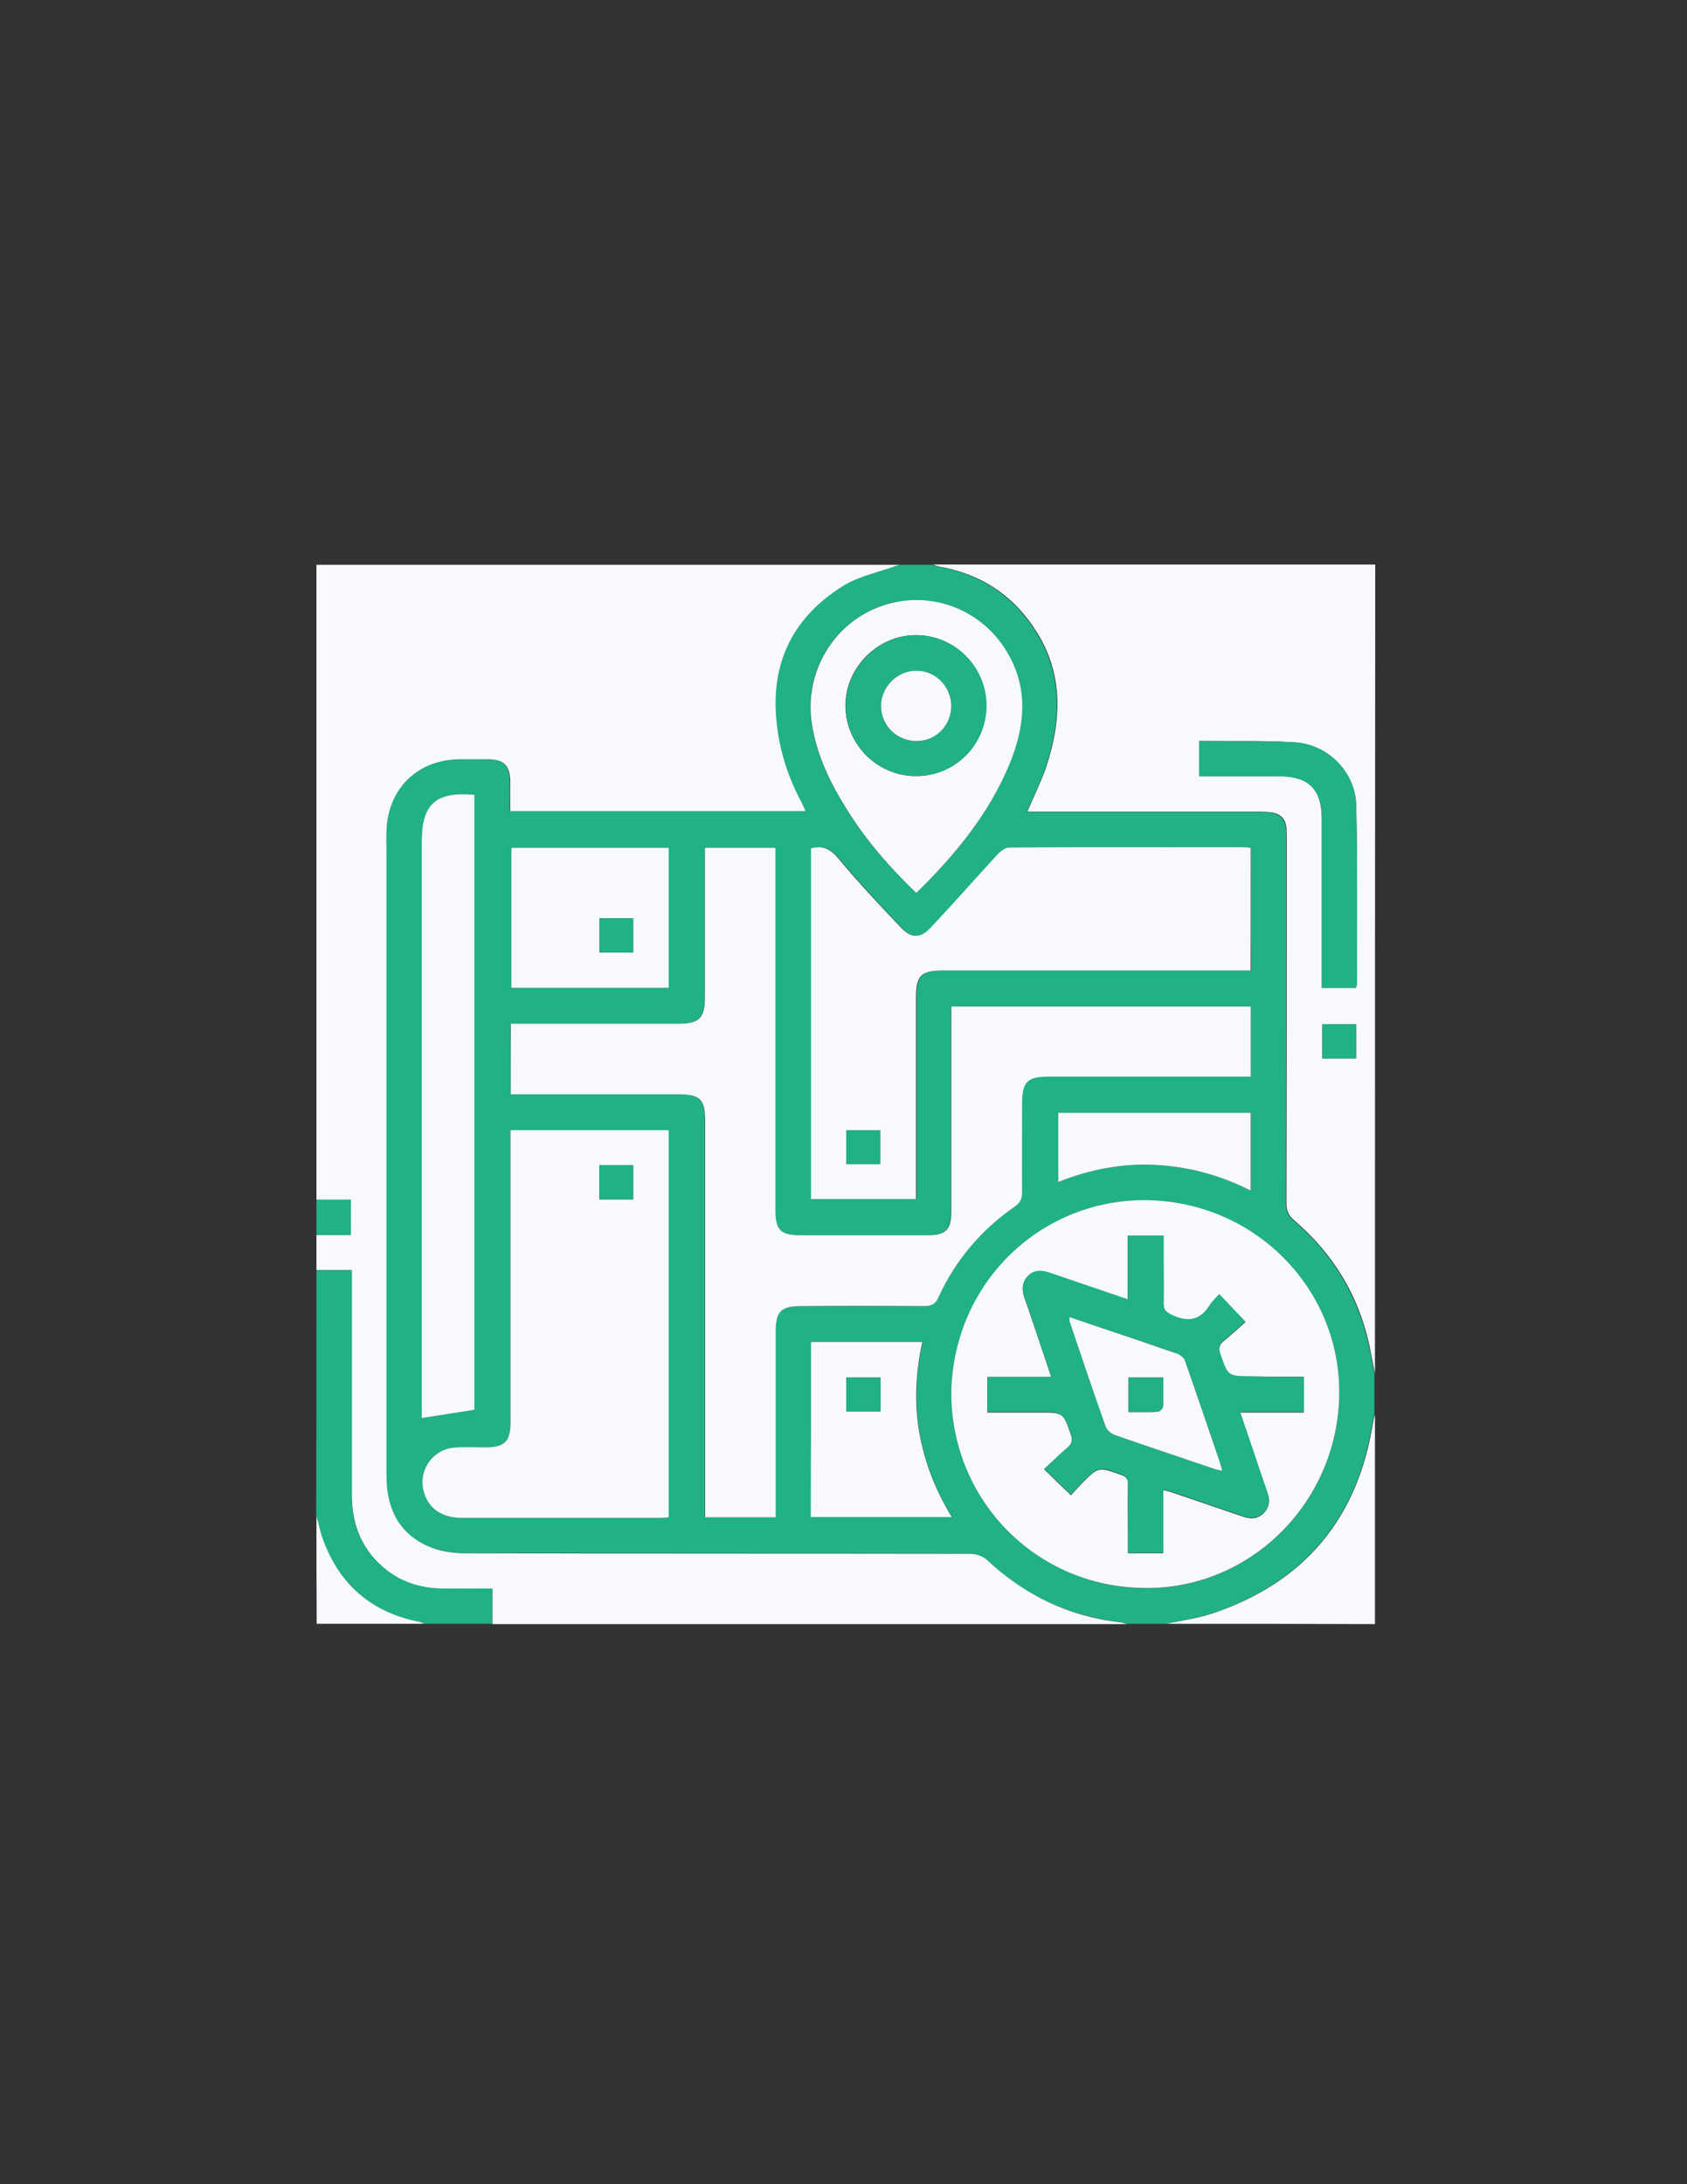 <?xml version="1.0" encoding="utf-8"?>
<!-- Generator: Adobe Illustrator 19.0.0, SVG Export Plug-In . SVG Version: 6.00 Build 0)  -->
<svg version="1.1" id="Layer_1" xmlns="http://www.w3.org/2000/svg" xmlns:xlink="http://www.w3.org/1999/xlink" x="0px" y="0px"
	 viewBox="0 0 612 792" style="enable-background:new 0 0 612 792;" xml:space="preserve">
<rect x="0" y="0" width="612" height="792" fill="#333333" stroke="none"/>
<style type="text/css">
	.st0{fill:#f8f9fc;}
</style>
<g>
	<g fill="#21b186">
		<path d="M326.2,204.8c4,0,8,0,12,0c0.7,0.2,1.4,0.6,2.1,0.7c15.5,2.6,27.5,10.7,35.8,24.1c9.6,15.6,8.7,32.1,3.2,48.7
			c-1.8,5.4-4.4,10.5-6.8,16.1c1.9,0,3.3,0,4.8,0c26.5,0,53,0,79.4,0c1.5,0,3,0.1,4.5,0.3c3.1,0.5,4.9,2.4,5.3,5.5
			c0.2,1.5,0.1,3,0.1,4.5c0,44,0,87.9-0.1,131.9c0,2.6,0.8,4.3,2.8,6c14,12,23.2,26.9,27.2,45c0.8,3.5,1.4,7,2.1,10.5c0,5,0,10,0,15
			c-0.2,0.7-0.5,1.4-0.6,2.1c-5.3,35.1-24.8,58.6-58.5,69.9c-5.4,1.8-11.1,2.5-16.7,3.7c-4.8,0-9.5,0-14.2,0
			c-0.7-0.2-1.4-0.5-2.1-0.6c-18.8-2.2-34.9-9.8-48.7-22.7c-1.4-1.3-3.9-2.2-5.9-2.2c-61.1-0.1-122.2,0-183.4-0.2
			c-4.6,0-9.6-0.8-13.8-2.7c-10.6-4.8-14.7-14-14.7-25.3c0-75,0-150,0-225c0-3-0.1-6,0-9c0.5-15.2,11.2-25.7,26.4-25.9
			c3.5-0.1,7,0,10.5,0c5.6,0.1,7.9,2.4,8,8c0.1,3.6,0,7.2,0,10.8c35.9,0,71.3,0,107.1,0c-0.7-1.5-1.2-2.6-1.7-3.7
			c-4.8-9-7.8-18.6-8.8-28.8c-2.2-21.6,6.2-38.1,24.4-49.3C312.1,208.6,319.5,207.2,326.2,204.8z M185.3,396.8c1.7,0,3,0,4.4,0
			c18.6,0,37.2,0,55.9,0c8.4,0,10.1,1.7,10.1,10.1c0,46.1,0,92.2,0,138.4c0,1.6,0,3.2,0,4.9c8.7,0,17,0,25.6,0c0-1.6,0-3,0-4.3
			c0-21,0-42,0-63c0-7.4,1.9-9.3,9.3-9.3c14.9,0,29.7-0.1,44.6,0c2.5,0,4-0.6,5.1-3.1c6.2-13.6,15.6-24.6,27.9-33.1
			c1.9-1.3,2.6-2.7,2.5-4.9c-0.1-10.7-0.1-21.5,0-32.2c0-8.1,1.8-9.9,9.9-9.9c22.9,0,45.7,0,68.6,0c1.4,0,2.9,0,4.4,0
			c0-8.8,0-17,0-25.4c-36.2,0-72.3,0-108.6,0c0,1.6,0,3,0,4.3c0,23.4,0,46.7,0,70.1c0,6.4-2,8.5-8.5,8.5c-15.4,0-30.7,0-46.1,0
			c-7.4,0-9.2-1.8-9.2-9.3c0-42.2,0-84.5,0-126.7c0-1.5,0-2.9,0-4.5c-8.7,0-16.9,0-25.6,0c0,1.5,0,2.9,0,4.2c0,16.7,0,33.5,0,50.2
			c0,7.3-2.1,9.4-9.4,9.4c-19,0-38,0-57,0c-1.3,0-2.6,0-4,0C185.3,379.9,185.3,388.1,185.3,396.8z M345.1,504.3
			c-0.4,38.5,29.4,70.1,68.3,71.6c38.3,1.4,70.8-29.2,72.4-68.2c1.6-38.8-29.3-71.5-69.2-72.4C378.5,434.4,346.3,464.3,345.1,504.3z
			 M453.7,307.4c-1-0.1-1.6-0.2-2.2-0.2c-28.4,0-56.7-0.1-85.1,0.1c-1.5,0-3.3,1.4-4.4,2.6c-8.1,8.8-16,17.8-24.2,26.5
			c-3.7,3.9-7,3.9-10.7,0c-7.9-8.3-15.8-16.7-23.1-25.5c-2.9-3.5-5.6-4.3-9.6-3.3c0,42.5,0,84.9,0,127.2c12.8,0,25.3,0,38.1,0
			c0-1.7,0-3,0-4.4c0-22.9,0-45.7,0-68.6c0-8.1,1.8-9.9,10-9.9c35.6,0,71.2,0,106.9,0c1.5,0,2.9,0,4.5,0
			C453.7,336.9,453.7,322.3,453.7,307.4z M242.6,409.8c-19.3,0-38.2,0-57.4,0c0,1.7,0,3.2,0,4.7c0,33.7,0,67.5,0,101.2
			c0,7-2.1,9.1-9.2,9.1c-3.7,0-7.5-0.1-11.2,0.1c-7.7,0.6-13,8-11.2,15.5c1.5,6.3,6.5,10,14,10c24,0,48,0,71.9,0
			c1,0,1.9-0.1,3.1-0.2C242.6,503.3,242.6,456.7,242.6,409.8z M172.1,511.2c0-74.2,0-148.6,0-223c-13.9-1.3-19,3.4-19.1,16.9
			c0,68.5,0,137,0,205.5c0,1.4,0,2.8,0,3.6C159.6,513.2,165.7,512.2,172.1,511.2z M332.4,323.8c13.9-13.6,26.1-28.3,33.5-46.2
			c5.5-13.2,7.3-26.6,0-40c-9-16.4-28.2-24-45.8-18c-17.8,6.1-28.6,24.3-25.7,42.8c1.8,11.7,7,22,13.2,31.9
			C314.6,305.2,323,314.9,332.4,323.8z M242.6,358.2c0-17.2,0-33.9,0-50.8c-19.1,0-38,0-57.1,0c0,17,0,33.9,0,50.8
			C204.6,358.2,223.5,358.2,242.6,358.2z M294.2,486.6c0,21.3,0,42.4,0,63.5c17,0,33.9,0,51.2,0c-6-9.8-9.9-19.8-11.8-30.7
			c-1.9-11-1.3-21.8,1.1-32.8C320.9,486.6,307.6,486.6,294.2,486.6z M453.7,403.5c-23.6,0-46.7,0-69.8,0c0,8.5,0,16.6,0,25.1
			c11.6-4.6,23.2-6.8,35.2-6.2c12,0.6,23.5,3.7,34.6,9.3C453.7,421.9,453.7,412.8,453.7,403.5z"/>
		<path class="st0" d="M326.2,204.8c-6.7,2.5-14.1,3.9-20.1,7.5c-18.2,11.2-26.6,27.8-24.4,49.3c1,10.2,4,19.8,8.8,28.8
			c0.6,1.1,1,2.2,1.7,3.7c-35.8,0-71.2,0-107.1,0c0-3.7,0-7.3,0-10.8c-0.1-5.7-2.4-8-8-8c-3.5,0-7,0-10.5,0
			c-15.2,0.2-25.9,10.7-26.4,25.9c-0.1,3,0,6,0,9c0,75,0,150,0,225c0,11.3,4.1,20.4,14.7,25.3c4.2,1.9,9.1,2.7,13.8,2.7
			c61.1,0.2,122.2,0.1,183.4,0.2c2,0,4.5,0.9,5.9,2.2c13.8,12.9,29.9,20.6,48.7,22.7c0.7,0.1,1.4,0.4,2.1,0.6
			c-76.8,0-153.5,0-230.2,0c0-4.2,0-8.4,0-12.8c-6.1,0-11.8,0-17.6,0c-7.6-0.1-14.6-1.9-20.6-6.6c-8.8-6.9-12.7-16.1-12.8-27.1
			c0-25.6,0-51.2,0-76.9c0-1.4,0-2.9,0-4.9c-4.6,0-8.7,0-12.8,0c0-4.2,0-8.5,0-12.8c4.2,0,8.3,0,12.5,0c0-4.4,0-8.4,0-12.8
			c-4.3,0-8.4,0-12.5,0c0-76.7,0-153.4,0-230.2C185.2,204.8,255.7,204.8,326.2,204.8z"/>
		<path class="st0" d="M498.8,498c-0.7-3.5-1.4-7-2.1-10.5c-4-18.1-13.2-33-27.2-45c-2-1.7-2.8-3.4-2.8-6c0.1-44,0.1-87.9,0.1-131.9
			c0-1.5,0-3-0.1-4.5c-0.4-3.1-2.1-5-5.3-5.5c-1.5-0.2-3-0.3-4.5-0.3c-26.5,0-53,0-79.4,0c-1.5,0-3,0-4.8,0c2.4-5.7,5-10.8,6.8-16.1
			c5.5-16.6,6.4-33.1-3.2-48.7c-8.3-13.4-20.2-21.4-35.8-24.1c-0.7-0.1-1.4-0.5-2.1-0.7c53.5,0,106.9,0,160.5,0
			C498.8,302.5,498.8,400.2,498.8,498z M435,281.5c1.6,0,3,0,4.3,0c8.4,0,16.7,0,25.1,0c10.3,0,15.1,4.8,15.1,15.2c0,19,0,38,0,57
			c0,1.5,0,2.9,0,4.5c4.5,0,8.4,0,12.4,0c0.1-0.7,0.4-1.1,0.4-1.6c-0.1-21.5,0.2-43-0.3-64.5c-0.3-12.1-10.1-22.1-22.2-22.9
			c-10.3-0.7-20.7-0.4-31.1-0.5c-1.2,0-2.4,0-3.7,0C435,273.1,435,277,435,281.5z M492,383.8c0-4.3,0-8.3,0-12.4
			c-4.2,0-8.1,0-12.3,0c0,4.2,0,8.2,0,12.4C483.9,383.8,487.8,383.8,492,383.8z"/>
		<path d="M114.8,460.5c4.1,0,8.2,0,12.8,0c0,2,0,3.4,0,4.9c0,25.6,0,51.2,0,76.9c0,11,3.9,20.2,12.8,27.1
			c6.1,4.7,13.1,6.6,20.6,6.6c5.7,0.1,11.5,0,17.6,0c0,4.4,0,8.6,0,12.8c-8.2,0-16.5,0-24.8,0c-0.5-0.2-1.1-0.6-1.7-0.7
			c-17.4-3.4-29-13.6-35.1-30.1c-1-2.6-1.5-5.4-2.3-8.2C114.8,520,114.8,490.2,114.8,460.5z"/>
		<path class="st0" d="M423,588.8c5.6-1.2,11.3-1.9,16.7-3.7c33.7-11.3,53.1-34.7,58.5-69.9c0.1-0.7,0.4-1.4,0.6-2.1
			c0,25.2,0,50.5,0,75.8C473.5,588.8,448.2,588.8,423,588.8z"/>
		<path class="st0" d="M114.8,549.8c0.8,2.7,1.3,5.5,2.3,8.2c6,16.6,17.7,26.7,35.1,30.1c0.6,0.1,1.1,0.5,1.7,0.7c-13,0-26,0-39,0
			C114.8,575.8,114.8,562.8,114.8,549.8z"/>
		<path d="M114.8,435c4.1,0,8.2,0,12.5,0c0,4.4,0,8.4,0,12.8c-4.2,0-8.3,0-12.5,0C114.8,443.5,114.8,439.2,114.8,435z"/>
		<path class="st0" d="M185.3,396.8c0-8.7,0-16.8,0-25.6c1.3,0,2.7,0,4,0c19,0,38,0,57,0c7.3,0,9.4-2.1,9.4-9.4
			c0-16.7,0-33.5,0-50.2c0-1.3,0-2.7,0-4.2c8.7,0,16.9,0,25.6,0c0,1.5,0,3,0,4.5c0,42.2,0,84.5,0,126.7c0,7.5,1.8,9.3,9.2,9.3
			c15.4,0,30.7,0,46.1,0c6.5,0,8.5-2,8.5-8.5c0-23.4,0-46.7,0-70.1c0-1.4,0-2.7,0-4.3c36.3,0,72.4,0,108.6,0c0,8.4,0,16.6,0,25.4
			c-1.6,0-3,0-4.4,0c-22.9,0-45.7,0-68.6,0c-8.1,0-9.9,1.8-9.9,9.9c0,10.7-0.1,21.5,0,32.2c0,2.2-0.7,3.6-2.5,4.9
			c-12.3,8.5-21.7,19.5-27.9,33.1c-1.1,2.5-2.6,3.1-5.1,3.1c-14.9-0.1-29.7-0.1-44.6,0c-7.4,0-9.3,1.9-9.3,9.3c0,21,0,42,0,63
			c0,1.4,0,2.7,0,4.3c-8.6,0-16.9,0-25.6,0c0-1.7,0-3.3,0-4.9c0-46.1,0-92.2,0-138.4c0-8.4-1.7-10.1-10.1-10.1
			c-18.6,0-37.2,0-55.9,0C188.3,396.8,187,396.8,185.3,396.8z"/>
		<path class="st0" d="M345.1,504.3c1.1-40,33.3-69.9,71.5-69.1c39.9,0.9,70.8,33.7,69.2,72.4c-1.6,39.1-34.1,69.7-72.4,68.2
			C374.6,574.5,344.7,542.9,345.1,504.3z M473,499.2c-6.6,0-12.9,0-19.2,0c-8.4,0-8.3,0-11.1-8.1c-0.7-2.1-0.4-3.5,1.2-4.8
			c2.9-2.4,5.8-5,7.9-6.9c-3.6-3.8-6.4-6.7-9.5-10c-1.1,1.2-2.5,2.5-3.5,4.1c-3.7,5.8-8.4,6.1-14.2,3.2c-1.9-1-2.5-1.9-2.5-3.9
			c0.1-5.4,0-10.7,0-16.1c0-2.8,0-5.6,0-8.5c-4.6,0-8.5,0-13,0c0,7.8,0,15.3,0,23.1c-4.6-1.6-8.6-2.9-12.6-4.3
			c-5.3-1.8-10.6-3.7-15.9-5.4c-2.7-0.9-5.4-1-7.7,1.2c-2.2,2.2-2.2,4.9-1.3,7.7c0.3,0.9,0.7,1.9,1,2.8c2.9,8.5,5.7,16.9,8.8,26.1
			c-8,0-15.6,0-23.2,0c0,4.5,0,8.4,0,12.8c6.6,0,12.9,0,19.2,0c8.4,0,8.3,0,11.1,8.1c0.7,2.1,0.3,3.5-1.3,4.8
			c-2.8,2.4-5.5,5-8.4,7.7c3.5,3.4,6.4,6.2,9.7,9.4c1.3-1.4,2.6-2.9,4-4.3c6-6.1,6-6,14.2-3.1c2.1,0.7,2.6,1.8,2.5,3.8
			c-0.1,6,0,12,0,18c0,2.2,0,4.4,0,6.6c4.6,0,8.5,0,12.8,0c0-7.7,0-15.1,0-22.9c1.5,0.4,2.5,0.6,3.6,1c8.5,2.9,17,5.8,25.5,8.7
			c2.7,0.9,5.2,0.8,7.3-1.3c2.1-2.1,2.4-4.6,1.4-7.3c-0.4-1.2-0.8-2.4-1.2-3.5c-2.8-8.4-5.7-16.7-8.7-25.7c8,0,15.6,0,23.1,0
			C473,507.5,473,503.5,473,499.2z"/>
		<path class="st0" d="M453.7,307.4c0,14.9,0,29.5,0,44.5c-1.6,0-3.1,0-4.5,0c-35.6,0-71.2,0-106.9,0c-8.2,0-10,1.8-10,9.9
			c0,22.9,0,45.7,0,68.6c0,1.4,0,2.7,0,4.4c-12.7,0-25.3,0-38.1,0c0-42.3,0-84.7,0-127.2c4-1,6.7-0.1,9.6,3.3
			c7.3,8.8,15.2,17.2,23.1,25.5c3.7,3.9,7,3.9,10.7,0c8.2-8.7,16.1-17.7,24.2-26.5c1.1-1.2,2.9-2.6,4.4-2.6
			c28.4-0.2,56.7-0.1,85.1-0.1C452.1,307.2,452.7,307.3,453.7,307.4z M319.3,422.1c0-4.2,0-8.3,0-12.3c-4.3,0-8.3,0-12.3,0
			c0,4.3,0,8.3,0,12.3C311.3,422.1,315.2,422.1,319.3,422.1z"/>
		<path class="st0" d="M242.6,409.8c0,46.9,0,93.5,0,140.4c-1.2,0.1-2.1,0.2-3.1,0.2c-24,0-48,0-71.9,0c-7.5,0-12.5-3.6-14-10
			c-1.8-7.5,3.5-14.9,11.2-15.5c3.7-0.3,7.5-0.1,11.2-0.1c7.1,0,9.2-2.1,9.2-9.1c0-33.7,0-67.5,0-101.2c0-1.5,0-3,0-4.7
			C204.4,409.8,223.3,409.8,242.6,409.8z M229.7,422.5c-4.2,0-8.1,0-12.3,0c0,4.2,0,8.2,0,12.4c4.2,0,8.1,0,12.3,0
			C229.7,430.7,229.7,426.7,229.7,422.5z"/>
		<path class="st0" d="M172.1,511.2c-6.5,1-12.5,2-19.1,3c0-0.8,0-2.2,0-3.6c0-68.5,0-137,0-205.5c0-13.5,5.1-18.2,19.1-16.9
			C172.1,362.6,172.1,437,172.1,511.2z"/>
		<path class="st0" d="M332.4,323.8c-9.4-9-17.8-18.6-24.7-29.5c-6.2-9.8-11.4-20.1-13.2-31.9c-2.9-18.5,7.9-36.8,25.7-42.8
			c17.6-6,36.8,1.6,45.8,18c7.4,13.4,5.5,26.8,0,40C358.4,295.6,346.3,310.2,332.4,323.8z M332.4,281.4c14.1,0,25.4-11.4,25.4-25.5
			c0-14-11.3-25.5-25.4-25.6c-14-0.1-25.8,11.8-25.7,25.8C306.9,270.1,318.4,281.5,332.4,281.4z"/>
		<path class="st0" d="M242.6,358.2c-19.1,0-37.9,0-57.1,0c0-16.9,0-33.8,0-50.8c19,0,38,0,57.1,0
			C242.6,324.4,242.6,341.1,242.6,358.2z M229.7,345.4c0-4.3,0-8.3,0-12.4c-4.2,0-8.2,0-12.2,0c0,4.2,0,8.2,0,12.4
			C221.6,345.4,225.5,345.4,229.7,345.4z"/>
		<path class="st0" d="M294.2,486.6c13.4,0,26.7,0,40.4,0c-2.4,11-3,21.9-1.1,32.8c1.9,10.8,5.8,20.9,11.8,30.7
			c-17.3,0-34.2,0-51.2,0C294.2,528.9,294.2,507.9,294.2,486.6z M319.4,499.5c-4.4,0-8.4,0-12.4,0c0,4.2,0,8.2,0,12.3
			c4.2,0,8.3,0,12.4,0C319.4,507.6,319.4,503.7,319.4,499.5z"/>
		<path class="st0" d="M453.7,403.5c0,9.3,0,18.4,0,28.2c-11.1-5.6-22.6-8.7-34.6-9.3c-12-0.6-23.6,1.6-35.2,6.2
			c0-8.5,0-16.7,0-25.1C407,403.5,430.2,403.5,453.7,403.5z"/>
		<path d="M435,281.5c0-4.5,0-8.4,0-12.8c1.3,0,2.5,0,3.7,0c10.4,0.1,20.8-0.2,31.1,0.5c12.1,0.8,21.9,10.8,22.2,22.9
			c0.5,21.5,0.3,43,0.3,64.5c0,0.5-0.2,0.9-0.4,1.6c-4,0-8,0-12.4,0c0-1.6,0-3,0-4.5c0-19,0-38,0-57c0-10.4-4.8-15.2-15.1-15.2
			c-8.4,0-16.7,0-25.1,0C437.9,281.5,436.6,281.5,435,281.5z"/>
		<path d="M492,383.8c-4.3,0-8.2,0-12.3,0c0-4.2,0-8.2,0-12.4c4.2,0,8.1,0,12.3,0C492,375.5,492,379.5,492,383.8z"/>
		<path d="M473,499.2c0,4.4,0,8.3,0,12.8c-7.6,0-15.1,0-23.1,0c3,8.9,5.9,17.3,8.7,25.7c0.4,1.2,0.8,2.4,1.2,3.5
			c1,2.7,0.7,5.2-1.4,7.3c-2.1,2.1-4.6,2.2-7.3,1.3c-8.5-2.9-17-5.8-25.5-8.7c-1-0.3-2.1-0.6-3.6-1c0,7.8,0,15.2,0,22.9
			c-4.3,0-8.2,0-12.8,0c0-2.2,0-4.4,0-6.6c0-6-0.1-12,0-18c0-2-0.4-3.1-2.5-3.8c-8.1-2.9-8.1-3-14.2,3.1c-1.4,1.4-2.7,2.9-4,4.3
			c-3.3-3.2-6.2-6-9.7-9.4c2.8-2.6,5.5-5.2,8.4-7.7c1.6-1.4,2-2.7,1.3-4.8c-2.8-8-2.7-8.1-11.1-8.1c-6.3,0-12.7,0-19.2,0
			c0-4.4,0-8.3,0-12.8c7.6,0,15.1,0,23.2,0c-3.1-9.1-6-17.6-8.8-26.1c-0.3-0.9-0.7-1.9-1-2.8c-0.9-2.8-0.9-5.4,1.3-7.7
			c2.3-2.3,5-2.1,7.7-1.2c5.3,1.8,10.6,3.6,15.9,5.4c4,1.4,8,2.7,12.6,4.3c0-7.8,0-15.3,0-23.1c4.5,0,8.4,0,13,0c0,2.8,0,5.6,0,8.5
			c0,5.4,0.1,10.7,0,16.1c0,2,0.6,2.9,2.5,3.9c5.8,2.9,10.5,2.7,14.2-3.2c1-1.6,2.4-2.8,3.5-4.1c3.1,3.3,5.9,6.2,9.5,10
			c-2.1,1.9-4.9,4.4-7.9,6.9c-1.7,1.4-1.9,2.8-1.2,4.8c2.8,8,2.7,8.1,11.1,8.1C460.1,499.2,466.4,499.2,473,499.2z M388,477.6
			c0,0.8-0.1,1.2,0,1.5c4.3,12.7,8.6,25.5,13.1,38.2c0.4,1.2,1.9,2.6,3.2,3c12,4.2,24,8.2,36.1,12.3c0.9,0.3,1.8,0.4,3,0.7
			c-0.3-1.2-0.5-1.9-0.7-2.6c-4.3-12.5-8.5-25-12.9-37.5c-0.4-1-1.8-2-2.9-2.4c-5.1-1.9-10.4-3.6-15.5-5.3
			C403.6,482.9,395.9,480.3,388,477.6z"/>
		<path d="M319.3,422.1c-4.1,0-8,0-12.3,0c0-4,0-8,0-12.3c4,0,8,0,12.3,0C319.3,413.9,319.3,417.9,319.3,422.1z"/>
		<path d="M229.7,422.5c0,4.2,0,8.2,0,12.4c-4.2,0-8.1,0-12.3,0c0-4.2,0-8.2,0-12.4C221.6,422.5,225.5,422.5,229.7,422.5z"/>
		<path d="M332.4,281.4c-14,0-25.5-11.3-25.6-25.3c-0.1-14,11.8-25.9,25.7-25.8c14,0.1,25.4,11.6,25.4,25.6
			C357.8,270.1,346.5,281.4,332.4,281.4z M345.1,255.9c0-6.9-5.7-12.7-12.6-12.7c-7-0.1-12.9,5.9-12.9,12.9
			c0,7.1,5.9,12.7,13.1,12.6C339.6,268.5,345.1,262.9,345.1,255.9z"/>
		<path d="M229.7,345.4c-4.2,0-8.1,0-12.2,0c0-4.2,0-8.2,0-12.4c4,0,8,0,12.2,0C229.7,337.1,229.7,341.1,229.7,345.4z"/>
		<path d="M319.4,499.5c0,4.2,0,8.1,0,12.3c-4.2,0-8.2,0-12.4,0c0-4.1,0-8,0-12.3C311,499.5,315,499.5,319.4,499.5z"/>
		<path class="st0" d="M388,477.6c7.9,2.7,15.7,5.3,23.4,7.9c5.2,1.8,10.4,3.5,15.5,5.3c1.1,0.4,2.5,1.4,2.9,2.4
			c4.4,12.5,8.6,25,12.9,37.5c0.2,0.7,0.4,1.4,0.7,2.6c-1.3-0.3-2.2-0.4-3-0.7c-12-4.1-24.1-8.1-36.1-12.3c-1.3-0.5-2.8-1.8-3.2-3
			c-4.5-12.7-8.8-25.4-13.1-38.2C387.9,478.8,388,478.4,388,477.6z M409.4,512c3.7,0,7.1,0.1,10.6-0.1c0.7,0,1.9-1.2,1.9-1.9
			c0.2-3.4,0.1-6.9,0.1-10.5c-4.5,0-8.5,0-12.6,0C409.4,503.7,409.4,507.6,409.4,512z"/>
		<path class="st0" d="M345.1,255.9c0,7-5.4,12.7-12.4,12.8c-7.2,0.1-13-5.5-13.1-12.6c0-7,5.9-13,12.9-12.9
			C339.4,243.2,345,248.9,345.1,255.9z"/>
		<path d="M409.4,512c0-4.4,0-8.3,0-12.5c4.1,0,8.1,0,12.6,0c0,3.6,0.1,7.1-0.1,10.5c0,0.7-1.2,1.9-1.9,1.9
			C416.5,512.1,413.1,512,409.4,512z"/>
	</g>
</g>
</svg>
